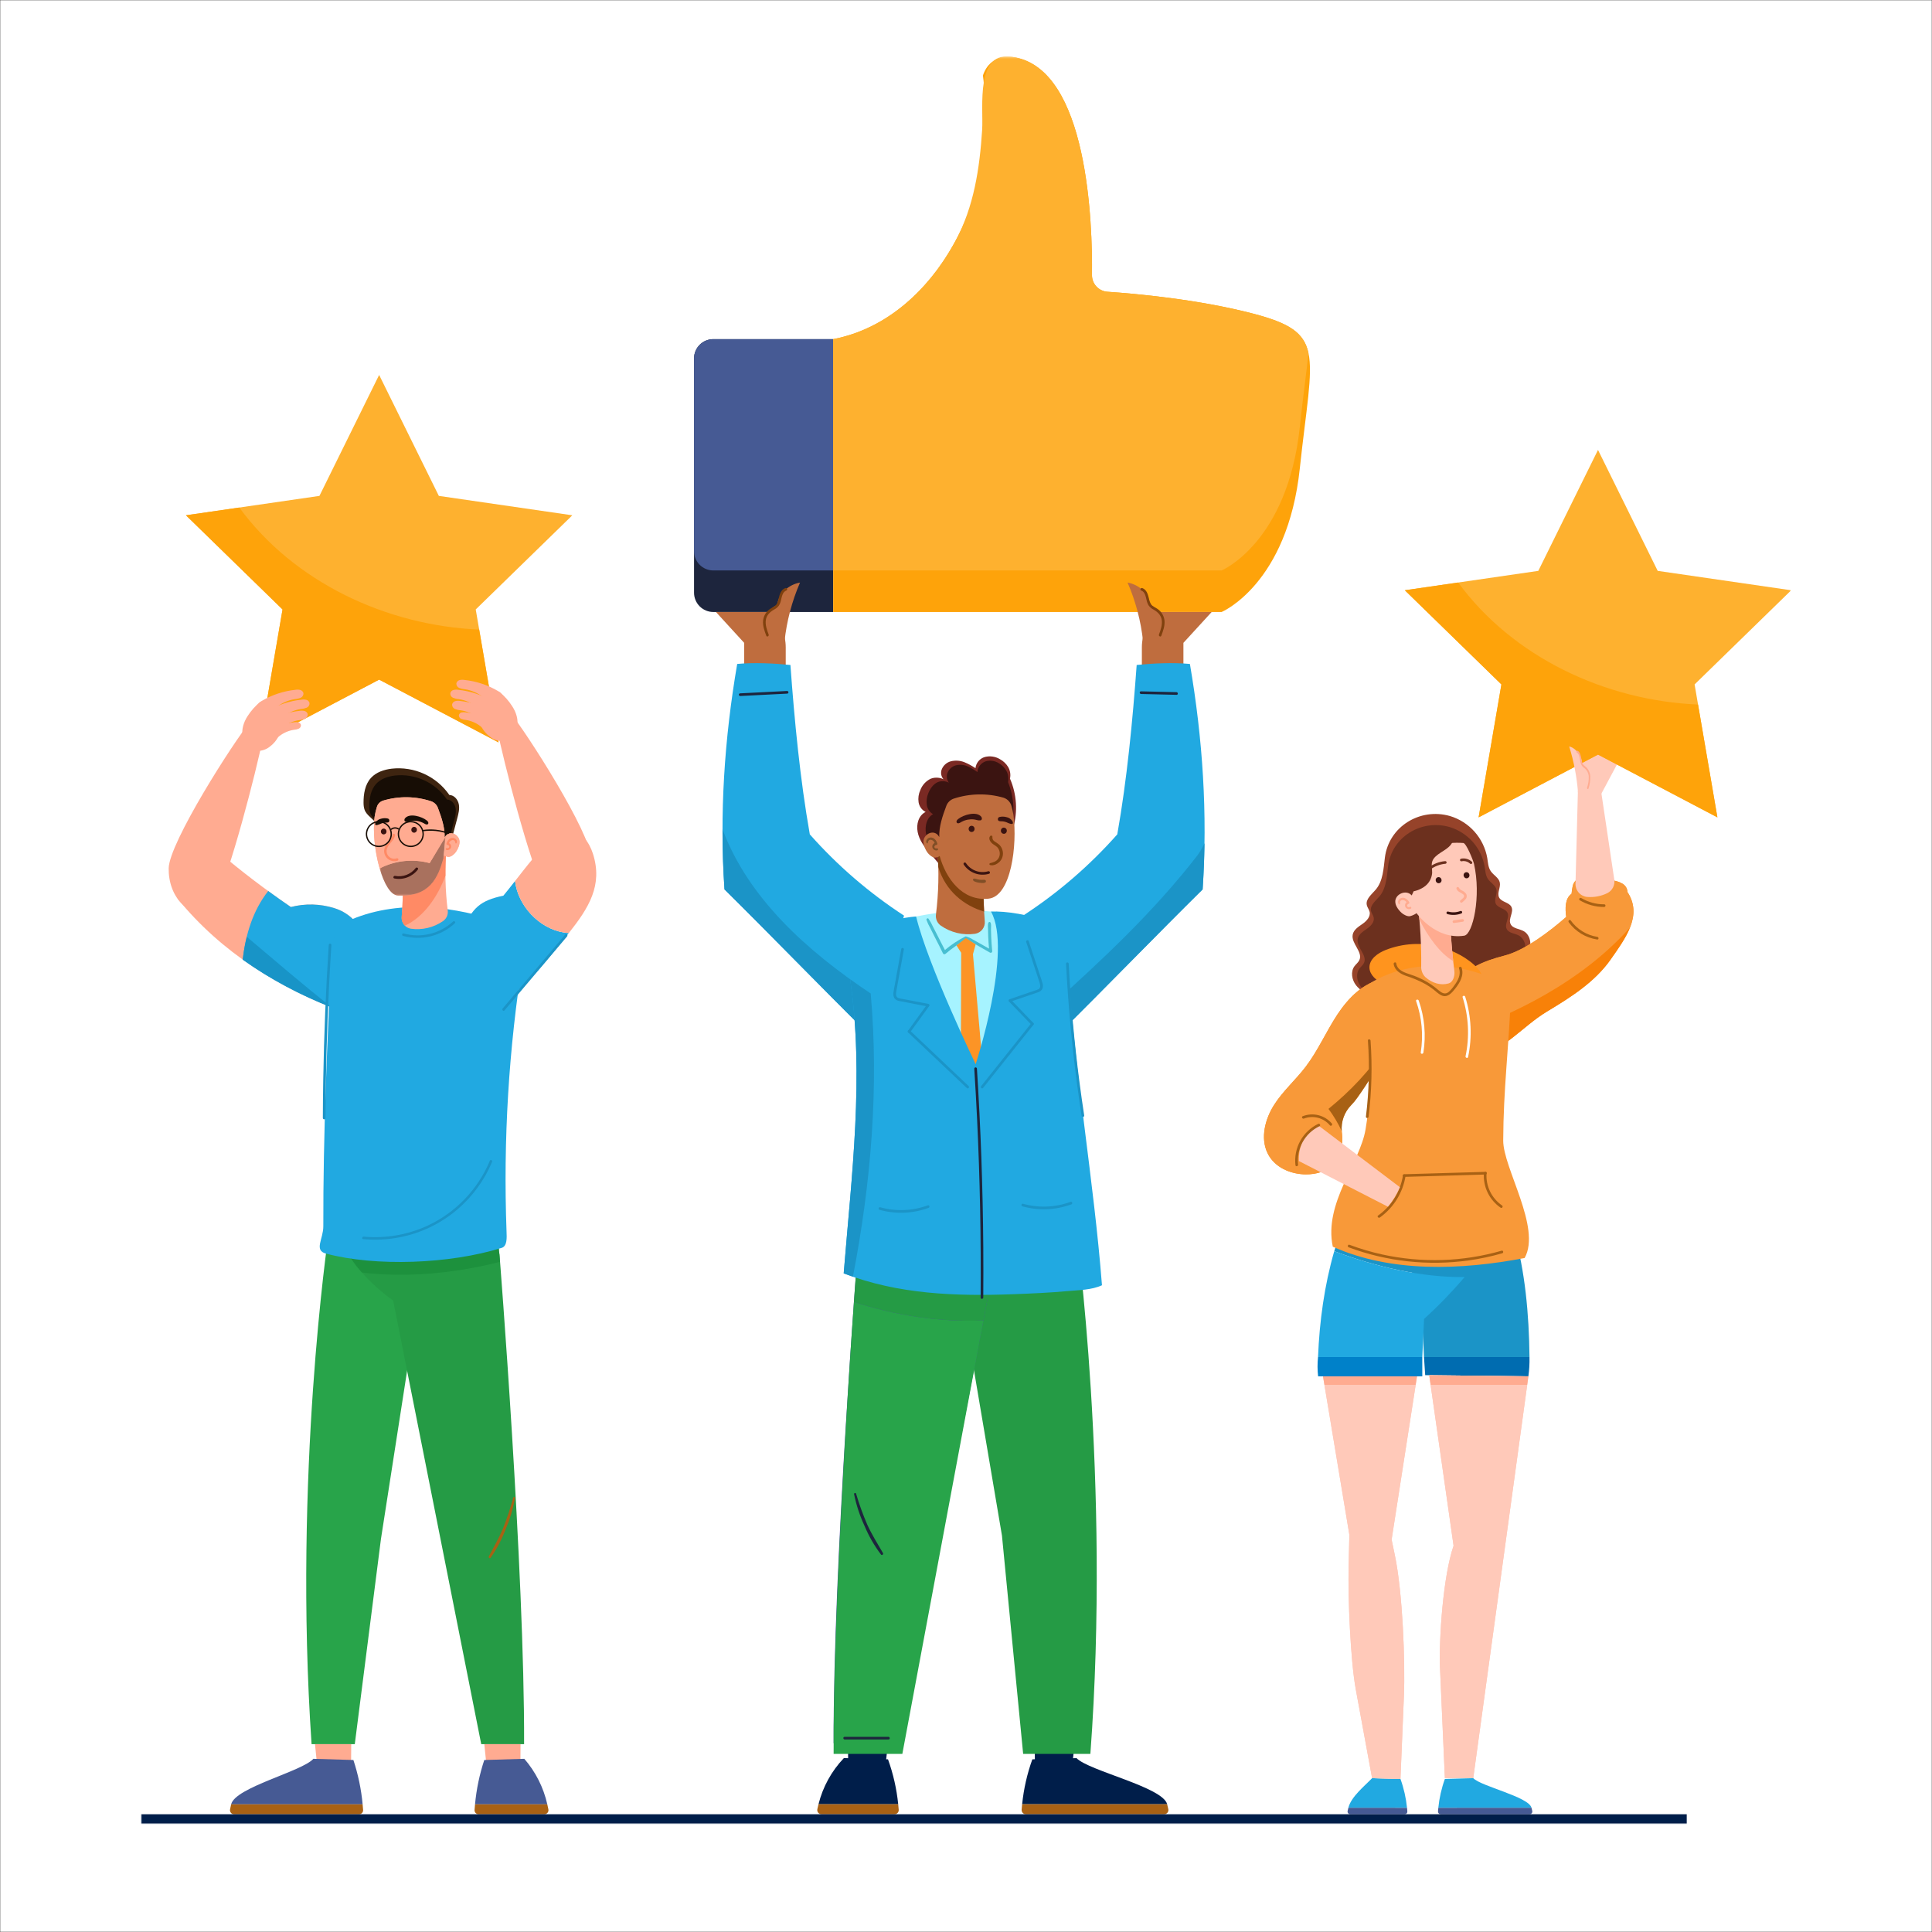 <svg width="1000" height="1000" viewBox="0 0 1000 1000" fill="none" xmlns="http://www.w3.org/2000/svg">
<rect x="0" y="0" width="1000" height="1000" fill="#333333" stroke="none"/>
<mask id="mask0_536_709" style="mask-type:luminance" maskUnits="userSpaceOnUse" x="0" y="0" width="1000" height="1000">
<path d="M1000 0H0V1000H1000V0Z" fill="white"/>
</mask>
<g mask="url(#mask0_536_709)">
<path d="M1000 0H0V1000H1000V0Z" fill="white"/>
<mask id="mask1_536_709" style="mask-type:luminance" maskUnits="userSpaceOnUse" x="72" y="29" width="856" height="916">
<path d="M927.118 29.162H72.883V944.203H927.118V29.162Z" fill="white"/>
</mask>
<g mask="url(#mask1_536_709)">
<mask id="mask2_536_709" style="mask-type:luminance" maskUnits="userSpaceOnUse" x="72" y="29" width="856" height="916">
<path d="M927.118 29.164H72.883V944.205H927.118V29.164Z" fill="white"/>
</mask>
<g mask="url(#mask2_536_709)">
<path d="M431.247 175.538V316.769H369.204C366.559 316.767 364.022 315.714 362.153 313.842C360.284 311.97 359.234 309.432 359.236 306.786V185.503C359.236 184.194 359.493 182.898 359.994 181.689C360.495 180.479 361.229 179.38 362.155 178.454C363.081 177.529 364.18 176.794 365.389 176.294C366.599 175.793 367.895 175.535 369.204 175.535L431.247 175.538Z" fill="#1D253D"/>
<path d="M672.788 242.408C666.407 302.457 632.307 316.771 632.307 316.771H431.247V175.539C487.663 164.691 514.533 95.206 508.718 60.366C509.749 53.304 509.763 46.131 508.758 39.065C512.746 27.144 524.503 29.536 524.503 29.536C563.292 35.614 565.503 116.097 565.204 142.332C565.175 144.525 565.987 146.646 567.472 148.26C568.958 149.873 571.005 150.857 573.193 151.009C588.015 152.009 620.342 154.941 648.67 162.352C667.259 167.22 674.974 172.087 677.253 182.732C679.67 193.951 676.058 211.594 672.786 242.408" fill="#FEA30A"/>
<path d="M431.247 175.538V295.263H369.204C366.561 295.261 364.027 294.21 362.157 292.341C360.288 290.472 359.238 287.938 359.236 285.294V185.503C359.236 184.194 359.493 182.898 359.994 181.689C360.495 180.479 361.229 179.38 362.155 178.454C363.081 177.529 364.18 176.794 365.389 176.294C366.599 175.793 367.895 175.535 369.204 175.535L431.247 175.538Z" fill="#465A94"/>
<path d="M677.256 182.731C676.267 192.549 674.478 204.965 672.788 220.903C666.408 280.949 632.305 295.265 632.305 295.265H431.245V175.538C459.368 170.133 481.259 149.335 494.526 124.766C504.096 107.04 507.088 87.046 508.359 67.193C509.103 55.59 504.583 25.483 524.504 29.537C563.295 35.613 565.504 116.095 565.206 142.331C565.177 144.524 565.988 146.645 567.474 148.259C568.96 149.872 571.007 150.856 573.195 151.008C588.018 152.012 620.346 154.94 648.672 162.353C667.263 167.219 674.976 172.088 677.255 182.73" fill="#FEB12F"/>
<path d="M596.896 316.768H627.158L612.536 332.738V350.042H591.029V335.092C591.029 331.666 591.752 328.279 593.15 325.152L596.896 316.768Z" fill="#BF6D3E"/>
<path d="M596.035 330.59C597.698 329.78 599.091 328.504 600.044 326.919C600.998 325.333 601.471 323.505 601.407 321.656C601.343 319.807 600.744 318.017 599.683 316.501C598.622 314.985 597.145 313.81 595.429 313.117C594.84 307.2 589.483 302.568 583.63 301.533C587.829 311.228 590.535 321.502 591.656 332.007L596.035 330.59Z" fill="#BF6D3E"/>
<path d="M591.295 304.401C593.433 305.204 594.158 307.541 594.628 309.563C594.799 310.776 595.236 311.936 595.909 312.959C596.699 313.947 597.987 314.39 599.002 315.093C600.024 315.762 600.888 316.646 601.532 317.685C602.176 318.723 602.585 319.889 602.731 321.103C603.024 323.842 602.031 326.549 601.088 329.07C600.778 329.897 599.563 329.248 599.872 328.429C600.758 326.058 601.712 323.445 601.322 320.871C600.938 318.339 599.124 316.69 597.003 315.486C596.062 315.019 595.242 314.34 594.607 313.503C594.075 312.657 593.7 311.723 593.498 310.744C593.031 308.87 592.731 306.396 590.658 305.618C589.831 305.308 590.478 304.096 591.298 304.4" fill="#80410E"/>
<path d="M400.827 316.768H370.562L385.184 332.738V350.042H406.691V335.092C406.691 331.666 405.969 328.279 404.57 325.152L400.827 316.768Z" fill="#BF6D3E"/>
<path d="M529.538 473.925C547.61 462.161 564.013 448.015 578.304 431.869C583.335 403.446 586.253 372.98 588.341 344.192C597.159 343.303 607.065 342.84 615.892 343.656C622.525 382.36 625.121 421.18 622.475 460.36C598.178 484.378 572.247 511.193 547.949 535.209L529.538 473.925Z" fill="#21A9E1"/>
<path d="M619.807 442.725C621.213 440.753 622.429 438.654 623.439 436.453C623.328 444.408 623.008 452.376 622.478 460.356C598.18 484.375 572.249 511.19 547.952 535.206L543.668 520.964C570.563 496.752 597.131 472.01 619.803 442.724" fill="#1B94C7"/>
<path d="M590.559 357.833L608.941 358.27C609.821 358.291 609.888 359.666 609.001 359.645C602.873 359.499 596.746 359.353 590.619 359.206C589.739 359.186 589.673 357.812 590.559 357.833Z" fill="#1D253D"/>
<path d="M467.928 473.925C449.856 462.161 433.452 448.015 419.158 431.869C414.129 403.446 411.212 372.98 409.124 344.192C400.306 343.303 390.4 342.84 381.573 343.656C374.94 382.36 372.344 421.18 374.99 460.36C399.288 484.378 425.218 511.193 449.516 535.209L467.928 473.925Z" fill="#21A9E1"/>
<path d="M450.676 514.228C451.085 518.827 451.415 523.432 451.668 528.045L449.515 535.205C425.22 511.187 399.288 484.372 374.992 460.356C374.291 449.967 373.955 439.6 373.983 429.256C387.316 464.864 417.516 492.122 450.676 514.228" fill="#1B94C7"/>
<path d="M383.066 358.88C391.177 358.469 399.29 358.058 407.406 357.648C407.583 357.648 407.754 357.716 407.882 357.839C408.01 357.961 408.086 358.129 408.094 358.306C408.102 358.483 408.041 358.656 407.924 358.79C407.807 358.923 407.643 359.006 407.466 359.021C399.35 359.432 391.237 359.843 383.126 360.253C382.949 360.253 382.778 360.185 382.65 360.062C382.521 359.94 382.445 359.772 382.438 359.595C382.43 359.418 382.491 359.245 382.608 359.111C382.725 358.978 382.889 358.895 383.066 358.88Z" fill="#1D253D"/>
<path d="M438.927 902.303C438.935 905.668 438.957 908.94 438.999 912.083H458.518L459.608 902.303H438.927Z" fill="#001E4A"/>
<path d="M535.577 902.303C535.585 905.668 535.607 908.94 535.649 912.083H555.168L556.258 902.303H535.577Z" fill="#001E4A"/>
<path d="M556.936 636.223C505.221 641.912 497.731 671.501 497.731 671.501L518.616 794.834L529.58 907.8H564.377C574.885 766.55 556.936 636.217 556.936 636.217" fill="#259B45"/>
<path d="M511.628 669.808C511.628 669.808 534.634 655.069 537.328 642.172L444.096 645.243C444.096 645.243 431.114 811.801 431.483 902.305H467.054L511.628 669.808Z" fill="#465A94"/>
<path d="M509.011 683.46L467.054 907.802H431.483C431.208 840.458 438.326 725.52 441.988 673.912C463.666 680.892 486.314 684.412 509.011 683.46Z" fill="#28A44A"/>
<path d="M441.988 673.914C443.248 656.164 444.098 645.24 444.098 645.24L537.328 642.168C534.63 655.067 511.63 669.808 511.63 669.808L509.011 683.462C486.316 684.417 463.668 680.894 441.988 673.914Z" fill="#259B45"/>
<path d="M529.419 655.128C533.986 650.545 537.983 645.313 539.019 640.348L451.749 636.223C451.749 636.223 451.04 645.602 450.706 649.502C476.725 655.555 503.34 657.818 529.419 655.128Z" fill="#1D253D"/>
<path d="M459.627 910.62L436.779 909.992C430.404 916.674 425.881 924.903 423.654 933.866H464.904C464.106 925.93 462.333 918.122 459.627 910.62Z" fill="#001E4A"/>
<path d="M423.654 933.863C423.443 934.718 423.223 935.568 423.054 936.433C422.989 936.75 422.995 937.076 423.072 937.39C423.148 937.704 423.294 937.997 423.497 938.247C423.701 938.498 423.957 938.701 424.248 938.84C424.539 938.98 424.858 939.053 425.181 939.055H462.999C463.298 939.056 463.594 938.995 463.868 938.876C464.142 938.758 464.389 938.584 464.593 938.365C464.797 938.147 464.954 937.889 465.054 937.608C465.153 937.326 465.194 937.027 465.173 936.729C465.098 935.772 465.007 934.812 464.903 933.863H423.654Z" fill="#A86114"/>
<path d="M534.343 910.62L557.19 909.992C563.556 916.617 601.895 924.953 604.116 933.866H529.066C529.864 925.93 531.636 918.122 534.343 910.62Z" fill="#001E4A"/>
<path d="M604.115 933.863C604.327 934.718 604.543 935.568 604.715 936.433C604.78 936.75 604.773 937.077 604.697 937.39C604.62 937.704 604.474 937.997 604.271 938.248C604.067 938.499 603.81 938.701 603.519 938.841C603.228 938.98 602.909 939.053 602.586 939.055H530.969C530.67 939.056 530.375 938.995 530.101 938.876C529.826 938.758 529.58 938.584 529.376 938.365C529.172 938.147 529.015 937.889 528.915 937.608C528.815 937.326 528.774 937.027 528.795 936.729C528.873 935.772 528.962 934.812 529.063 933.863H604.115Z" fill="#A86114"/>
<path d="M457.033 803.88C454.199 799.012 451.237 794.269 448.889 789.136C446.635 783.92 444.704 778.571 443.106 773.119C443.063 772.989 442.971 772.88 442.85 772.815C442.729 772.75 442.588 772.735 442.455 772.771C442.323 772.808 442.21 772.894 442.139 773.012C442.068 773.13 442.046 773.27 442.076 773.404C443.222 779.047 445.031 784.535 447.463 789.755C449.672 795.066 452.55 800.073 456.026 804.656C456.488 805.234 457.39 804.489 457.033 803.881" fill="#1D253D"/>
<path d="M437.158 898.975H459.832C460.714 898.975 460.778 900.347 459.892 900.347H437.218C436.336 900.347 436.272 898.975 437.158 898.975Z" fill="#1D253D"/>
<path d="M547.701 490.582C547.418 484.519 543.197 479.277 536.936 476.999C523.654 472.165 508.758 470.68 494.244 471.646C480.926 472.533 467.85 475.371 455.078 479.129C446.753 481.579 441.548 489.019 442.828 496.671C450.52 542.473 452.957 589.003 450.091 635.358C484.264 645.274 518.358 648.162 550.668 636.874C551.768 589.673 549.918 537.861 547.701 490.582Z" fill="#A6F3FF"/>
<path d="M499.548 484.782C495.805 486.68 492.298 489.012 489.1 491.731C487.717 489.162 486.433 486.532 485.106 483.939C484.375 482.514 483.642 481.092 482.906 479.672C482.264 478.211 481.483 476.816 480.573 475.506C480.17 475.006 479.39 475.551 479.54 476.106C480.049 477.565 480.697 478.971 481.476 480.306C482.215 481.793 482.957 483.276 483.703 484.755C485.166 487.663 486.719 490.542 488.09 493.493C488.158 493.604 488.249 493.699 488.358 493.77C488.467 493.841 488.591 493.886 488.72 493.903C488.849 493.92 488.98 493.907 489.104 493.866C489.227 493.825 489.34 493.757 489.433 493.666C492.804 490.796 496.462 488.283 500.35 486.166C501.26 485.676 500.457 484.32 499.543 484.785" fill="#47BED1"/>
<path d="M513.04 484.801C512.984 483.559 512.95 482.314 512.935 481.068C512.918 479.96 513.185 478.476 512.654 477.476C512.604 477.392 512.532 477.323 512.447 477.275C512.361 477.226 512.265 477.201 512.167 477.201C512.069 477.201 511.973 477.226 511.888 477.275C511.802 477.323 511.731 477.392 511.68 477.476C511.144 478.431 511.391 479.862 511.403 480.922C511.418 482.216 511.452 483.509 511.504 484.801C511.588 486.874 511.736 488.939 511.915 491.003C510.208 490.029 508.499 489.057 506.788 488.087C505.738 487.491 504.682 486.908 503.621 486.33C502.618 485.657 501.514 485.151 500.35 484.83C500.262 484.809 500.169 484.817 500.085 484.852C500.002 484.888 499.932 484.95 499.886 485.029C499.84 485.107 499.821 485.199 499.832 485.289C499.842 485.379 499.881 485.464 499.943 485.53C500.808 486.368 501.802 487.06 502.888 487.58C503.928 488.195 504.964 488.809 506.009 489.409C508.143 490.631 510.277 491.854 512.413 493.076C512.531 493.142 512.665 493.176 512.8 493.176C512.935 493.175 513.068 493.139 513.185 493.072C513.303 493.005 513.401 492.909 513.47 492.793C513.539 492.677 513.577 492.544 513.58 492.409C513.327 489.882 513.146 487.348 513.036 484.808" fill="#47BED1"/>
<path d="M499.947 485.531L495.093 489.37L497.52 493.167L497.07 622.398L506.708 627.419L514.897 622.398L503.601 493.904L504.995 488.82L499.947 485.531Z" fill="#FC9426"/>
<path d="M439.888 505.837C438.249 494.802 442.766 482.847 451.67 479.611C458.337 477.188 466.744 474.905 474.17 474.37C480.198 499.485 504.998 550.819 504.998 550.819C504.998 550.819 524.287 492.075 512.942 471.827C520.192 471.451 534 473.5 541.266 477.203C548.099 480.686 552.391 491.932 552.903 500.65C556.069 554.55 566.139 610.574 570.38 665.245C565.122 667.706 558.233 667.764 552.568 668.273C543.337 669.107 534.068 669.523 524.808 669.869C494.777 670.982 465.088 670.019 436.7 659.102C440.819 607.898 447.465 556.841 439.889 505.837" fill="#21A9E1"/>
<path d="M450.676 514.227C455.003 562.914 450.815 612.448 441.466 660.826C439.873 660.278 438.283 659.71 436.698 659.1C440.789 608.24 447.365 557.516 440.032 506.85C443.536 509.368 447.085 511.827 450.679 514.224" fill="#1B94C7"/>
<path d="M522.497 517.209L532.679 513.722C533.528 513.431 534.376 513.141 535.226 512.851C535.998 512.641 536.751 512.364 537.476 512.024C538.941 511.214 538.369 509.48 537.952 508.201C535.702 501.306 533.418 494.422 531.152 487.534C531.104 487.363 531.125 487.181 531.209 487.024C531.293 486.868 531.434 486.75 531.603 486.696C531.772 486.641 531.955 486.654 532.115 486.731C532.274 486.808 532.398 486.944 532.46 487.11L538.243 504.684C538.693 506.051 539.22 507.412 539.571 508.807C539.91 509.822 539.876 510.924 539.474 511.915C538.925 512.801 538.049 513.436 537.037 513.684C535.62 514.184 534.203 514.654 532.787 515.141L522.923 518.518C522.752 518.566 522.57 518.545 522.414 518.461C522.257 518.377 522.14 518.236 522.085 518.067C522.03 517.898 522.043 517.715 522.12 517.555C522.197 517.396 522.333 517.272 522.499 517.21" fill="#1B94C7"/>
<path d="M523.37 517.564L534.861 529.48C535.473 530.114 534.548 531.132 533.933 530.494C530.1 526.52 526.269 522.548 522.44 518.577C521.829 517.941 522.755 516.924 523.369 517.562" fill="#1B94C7"/>
<path d="M507.823 562.193L533.891 529.489C534.443 528.795 535.454 529.727 534.906 530.417C526.216 541.319 517.526 552.221 508.835 563.122C508.283 563.814 507.272 562.882 507.822 562.193" fill="#1B94C7"/>
<path d="M480.539 519.62L469.972 517.585C469.089 517.414 468.208 517.244 467.328 517.075C466.534 516.975 465.75 516.806 464.985 516.569C463.419 515.969 463.745 514.173 463.981 512.849C465.251 505.709 466.553 498.574 467.838 491.437C467.862 491.261 467.817 491.082 467.712 490.938C467.608 490.795 467.451 490.697 467.276 490.667C467.101 490.636 466.921 490.674 466.773 490.774C466.626 490.873 466.522 491.026 466.485 491.199C465.391 497.269 464.297 503.339 463.203 509.407C462.948 510.824 462.62 512.245 462.463 513.675C462.267 514.726 462.454 515.813 462.989 516.738C463.656 517.541 464.611 518.05 465.649 518.154C467.118 518.45 468.592 518.72 470.066 519.004C473.478 519.662 476.891 520.319 480.304 520.975C480.48 520.999 480.659 520.954 480.803 520.849C480.946 520.744 481.044 520.588 481.074 520.413C481.105 520.238 481.067 520.057 480.968 519.91C480.868 519.762 480.716 519.659 480.542 519.622" fill="#1B94C7"/>
<path d="M479.725 520.089C476.484 524.557 473.244 529.024 470.003 533.491C469.485 534.206 470.543 535.084 471.063 534.367L480.785 520.963C481.303 520.25 480.245 519.372 479.725 520.089Z" fill="#1B94C7"/>
<path d="M501.329 562.124C491.207 552.539 481.085 542.953 470.962 533.365C470.319 532.757 469.448 533.821 470.088 534.428L500.455 563.184C501.098 563.794 501.969 562.73 501.329 562.124" fill="#1B94C7"/>
<path d="M505.655 553.104C506.636 568.493 507.401 583.891 507.951 599.3C508.5 614.708 508.834 630.123 508.951 645.545C509.015 654.224 509.012 662.903 508.94 671.583C508.932 672.466 507.558 672.532 507.565 671.643C507.693 656.226 507.606 640.809 507.302 625.393C506.998 609.977 506.477 594.568 505.738 579.166C505.323 570.496 504.839 561.829 504.286 553.166C504.285 552.988 504.354 552.817 504.476 552.689C504.599 552.561 504.766 552.485 504.943 552.477C505.121 552.469 505.294 552.531 505.427 552.648C505.56 552.765 505.643 552.929 505.658 553.105" fill="#1D253D"/>
<path d="M529.504 623.066C537.614 625.332 546.232 624.982 554.131 622.066C554.964 621.759 555.381 623.07 554.555 623.374C546.42 626.368 537.549 626.728 529.198 624.402C528.349 624.165 528.647 622.819 529.504 623.062" fill="#1B94C7"/>
<path d="M455.585 624.873C463.694 627.14 472.312 626.792 480.212 623.879C481.045 623.57 481.462 624.879 480.636 625.187C472.5 628.18 463.629 628.538 455.278 626.213C454.43 625.975 454.73 624.63 455.585 624.873Z" fill="#1B94C7"/>
<path d="M524.433 428.52C526.858 420.081 526.269 411.062 522.766 403.011C523.202 400.983 522.88 398.866 521.86 397.061C520.825 395.331 519.342 393.912 517.568 392.955C516.41 392.258 515.126 391.799 513.789 391.602C512.453 391.406 511.091 391.477 509.782 391.811C508.48 392.176 507.319 392.925 506.45 393.961C505.582 394.997 505.046 396.27 504.913 397.616C503.075 396.36 501.109 395.305 499.047 394.467C496.856 393.629 494.462 393.479 492.184 394.039C491.053 394.332 490.014 394.903 489.16 395.7C488.307 396.498 487.667 397.497 487.298 398.606C486.973 399.728 487.046 400.928 487.504 402.003C487.963 403.078 488.778 403.962 489.813 404.505C488.098 402.416 484.147 402.018 481.67 403.093C479.219 404.301 477.319 406.395 476.354 408.951C475.451 410.917 475.138 413.102 475.455 415.242C475.624 416.306 476.042 417.315 476.675 418.187C477.308 419.059 478.139 419.768 479.098 420.258C475.408 422.098 474.213 426.585 474.978 430.636C475.743 434.686 478.291 438.158 480.978 441.283C483.664 444.408 486.615 447.398 488.463 451.084L524.433 428.52Z" fill="#7A2923"/>
<path d="M523.25 429.371C525.406 421.24 524.887 412.632 521.77 404.819C522.158 402.874 521.873 400.854 520.963 399.092C520.071 397.453 518.753 396.087 517.148 395.137C516.139 394.472 515.001 394.03 513.808 393.84C512.615 393.65 511.396 393.717 510.231 394.037C509.037 394.435 507.989 395.18 507.218 396.175C506.448 397.17 505.99 398.371 505.903 399.627C504.282 398.426 502.534 397.409 500.689 396.594C498.757 395.788 496.612 395.644 494.589 396.183C493.555 396.493 492.616 397.058 491.857 397.826C491.099 398.594 490.545 399.541 490.248 400.578C489.684 402.735 490.588 405.337 492.478 406.254C490.953 404.245 487.442 403.859 485.24 404.894C483.038 405.929 481.453 408.139 480.513 410.532C479.709 412.442 479.433 414.533 479.714 416.587C479.847 417.587 480.208 418.543 480.769 419.381C481.331 420.219 482.078 420.917 482.953 421.42C479.673 423.192 478.611 427.509 479.286 431.407C479.961 435.306 482.231 438.647 484.619 441.657C487.008 444.668 489.629 447.543 491.27 451.092L523.25 429.371Z" fill="#3B1411"/>
<path d="M485.213 439.963C486.082 451.089 485.826 462.275 484.448 473.35C484.305 474.447 484.464 475.562 484.907 476.575C485.351 477.589 486.062 478.462 486.965 479.1C492.125 482.698 498.456 484.209 504.684 483.329C506.185 483.088 507.538 482.288 508.472 481.089C509.406 479.89 509.851 478.382 509.718 476.869C509.13 469.732 508.928 462.568 509.112 455.41C503.028 447.69 494.571 442.976 485.213 439.967" fill="#BF6D3E"/>
<path d="M509.113 455.401C503.029 447.682 494.572 442.97 485.213 439.959C485.441 442.885 485.589 445.815 485.659 448.749C489.339 461.111 498.945 468.796 509.393 471.826C509.085 466.421 508.983 461.086 509.113 455.402" fill="#80410E"/>
<path d="M524.558 421.832C526.629 437.356 523.384 463.947 511.664 465.153C497.886 466.57 489.428 454.309 486.354 443.017C486.408 443.21 485.093 443.942 483.752 443.863C482.426 443.786 480.668 442.222 479.939 441.135C478.536 439.036 477.106 435.763 478.618 433.36C480.432 430.471 484.451 429.879 486.146 433.276C486.019 427.628 487.855 422.398 489.813 417.122C490.123 416.265 490.62 415.487 491.267 414.843C491.914 414.2 492.695 413.708 493.554 413.402C501.917 410.638 510.919 410.455 519.388 412.877C520.377 413.187 521.273 413.739 521.994 414.483C522.715 415.228 523.239 416.141 523.517 417.14C523.972 418.679 524.32 420.248 524.558 421.835" fill="#BF6D3E"/>
<path d="M507.949 422.8C505.449 419.628 498.577 421.817 496.045 423.854C495.584 424.227 495.026 424.703 495.081 425.36C495.086 425.526 495.143 425.686 495.243 425.818C495.344 425.95 495.483 426.047 495.642 426.095C496.417 426.318 497.156 425.674 497.803 425.335C499.725 424.324 501.905 423.906 504.065 424.134C505.211 424.255 506.315 424.791 507.468 424.618C508.373 424.483 508.385 423.359 507.948 422.801" fill="#3B1411"/>
<path d="M504.293 428.363C504.231 428.175 504.123 428.006 503.978 427.872C503.844 427.726 503.674 427.617 503.485 427.557C503.306 427.462 503.104 427.417 502.902 427.425L502.497 427.481C502.241 427.549 502.008 427.684 501.822 427.872L501.584 428.181C501.448 428.414 501.376 428.679 501.377 428.95V429.116C501.368 429.319 501.413 429.52 501.508 429.7C501.576 429.884 501.684 430.052 501.823 430.191C501.963 430.331 502.13 430.438 502.315 430.507C502.495 430.601 502.696 430.647 502.898 430.638L503.303 430.585C503.559 430.514 503.792 430.379 503.978 430.191C504.062 430.09 504.137 429.985 504.216 429.882C504.353 429.649 504.425 429.383 504.423 429.113V428.946C504.433 428.744 504.388 428.542 504.293 428.363Z" fill="#3B1411"/>
<path d="M520.988 429.309C520.927 429.122 520.819 428.952 520.673 428.819C520.376 428.547 519.992 428.389 519.59 428.371L519.185 428.427C518.93 428.496 518.697 428.631 518.51 428.819L518.273 429.127C518.136 429.36 518.064 429.626 518.065 429.896V430.063C518.057 430.265 518.102 430.467 518.196 430.646C518.315 430.919 518.51 431.152 518.756 431.318C519.003 431.484 519.293 431.577 519.59 431.584L519.995 431.531C520.251 431.461 520.483 431.325 520.67 431.137L520.908 430.829C521.044 430.595 521.116 430.33 521.115 430.059V429.893C521.125 429.69 521.079 429.489 520.984 429.309" fill="#3B1411"/>
<path d="M524.01 425.004C523.666 424.466 523.215 424.005 522.684 423.65C522.154 423.295 521.555 423.054 520.927 422.942C519.749 422.612 518.506 422.589 517.316 422.873C517.052 422.948 516.823 423.116 516.673 423.345C516.523 423.575 516.46 423.851 516.498 424.123C516.622 425.051 517.408 425.082 518.143 425.092C519.12 425.078 520.09 425.259 520.998 425.622C521.614 425.884 524.851 427.503 524.202 425.456C524.151 425.299 524.088 425.147 524.013 425" fill="#3B1411"/>
<path d="M509.768 455.401C509.276 455.331 508.777 455.331 508.285 455.401C507.848 455.401 507.411 455.373 506.977 455.318C506.521 455.252 506.07 455.161 505.625 455.044C505.161 454.862 504.669 454.762 504.171 454.748C504.056 454.752 503.945 454.789 503.851 454.854C503.757 454.919 503.684 455.01 503.64 455.116C503.596 455.222 503.583 455.338 503.604 455.451C503.624 455.564 503.676 455.668 503.754 455.752C504.137 456.144 504.628 456.413 505.163 456.527C505.646 456.691 506.142 456.811 506.646 456.887C507.172 456.972 507.703 457.021 508.235 457.033C508.817 457.109 509.408 457.032 509.951 456.811C510.078 456.732 510.18 456.617 510.245 456.482C510.309 456.346 510.333 456.195 510.313 456.047C510.294 455.898 510.232 455.758 510.135 455.643C510.038 455.529 509.911 455.445 509.768 455.401Z" fill="#804E26"/>
<path d="M484.892 439.102C484.767 439.146 484.635 439.165 484.502 439.157C484.37 439.148 484.241 439.113 484.123 439.053C484.005 438.993 483.9 438.909 483.816 438.808C483.731 438.706 483.668 438.588 483.63 438.461C483.616 438.326 483.633 438.189 483.679 438.061C483.725 437.932 483.799 437.816 483.896 437.72C483.976 437.618 484.078 437.534 484.194 437.475C484.311 437.416 484.438 437.383 484.568 437.378C484.662 437.376 484.753 437.354 484.836 437.311C484.919 437.269 484.991 437.209 485.048 437.134C485.104 437.06 485.142 436.974 485.16 436.883C485.178 436.791 485.175 436.697 485.152 436.607C484.696 434.975 483.391 433.309 481.511 433.497C481.098 433.528 480.7 433.668 480.359 433.902C480.017 434.136 479.743 434.457 479.564 434.83C479.4 435.189 479.364 435.592 479.463 435.974C479.519 436.196 479.797 436.769 480.114 436.484C480.301 436.317 480.243 436.062 480.303 435.841C480.367 435.608 480.468 435.387 480.603 435.186C480.741 434.995 480.929 434.846 481.146 434.755C481.363 434.663 481.601 434.633 481.834 434.668C482.279 434.745 482.695 434.942 483.035 435.239C483.376 435.536 483.628 435.921 483.764 436.351C483.328 436.539 482.972 436.876 482.762 437.302C482.551 437.728 482.499 438.214 482.614 438.675C482.768 439.201 483.121 439.646 483.598 439.915C484.075 440.185 484.638 440.258 485.168 440.119C485.817 439.922 485.529 438.89 484.889 439.105" fill="#804E26"/>
<path d="M517.15 437.16C516.396 436.559 515.604 436.007 514.779 435.508C514.379 435.269 514.06 434.916 513.862 434.494C513.665 434.071 513.599 433.6 513.672 433.139C513.744 432.415 512.77 432.328 512.429 432.806C511.393 434.258 512.806 436.063 513.965 436.905C514.705 437.342 515.409 437.837 516.071 438.385C516.613 438.935 517.016 439.606 517.247 440.343C517.491 441.074 517.551 441.854 517.42 442.614C517.289 443.374 516.972 444.089 516.497 444.697C515.437 446.023 514.017 446.372 512.458 446.77C512.354 446.802 512.263 446.867 512.198 446.955C512.134 447.042 512.099 447.148 512.099 447.257C512.099 447.366 512.134 447.472 512.198 447.56C512.263 447.647 512.354 447.712 512.458 447.744C514.077 448.235 515.908 447.357 517.103 446.305C517.75 445.73 518.265 445.023 518.614 444.231C518.962 443.438 519.135 442.58 519.121 441.715C519.111 440.863 518.932 440.022 518.594 439.241C518.257 438.459 517.766 437.752 517.153 437.162" fill="#80410E"/>
<path d="M511.933 452.262C509.524 452.973 506.951 452.893 504.591 452.035C502.231 451.176 500.208 449.583 498.82 447.49C498.721 447.337 498.686 447.151 498.724 446.973C498.761 446.795 498.868 446.638 499.021 446.539C499.174 446.44 499.36 446.405 499.539 446.443C499.717 446.48 499.873 446.587 499.973 446.74C501.192 448.584 502.97 449.988 505.046 450.747C507.122 451.506 509.386 451.579 511.507 450.955C512.355 450.705 512.783 452.011 511.933 452.262Z" fill="#3B1411"/>
<path d="M553.158 498.787C554.218 519.342 556.083 539.832 558.751 560.256C559.499 565.975 560.31 571.684 561.184 577.384C561.317 578.258 559.944 578.312 559.811 577.444C556.694 557.101 554.378 536.656 552.863 516.111C552.441 510.358 552.082 504.602 551.785 498.843C551.785 498.666 551.853 498.495 551.975 498.367C552.098 498.239 552.265 498.163 552.443 498.155C552.62 498.147 552.793 498.208 552.926 498.325C553.06 498.442 553.142 498.606 553.158 498.783" fill="#1B94C7"/>
<path d="M401.688 330.59C400.024 329.78 398.632 328.504 397.678 326.919C396.725 325.333 396.251 323.505 396.316 321.656C396.38 319.807 396.978 318.017 398.039 316.501C399.1 314.985 400.578 313.81 402.293 313.117C402.883 307.2 408.239 302.568 414.093 301.533C409.894 311.228 407.188 321.502 406.067 332.007L401.688 330.59Z" fill="#BF6D3E"/>
<path d="M406.427 304.401C404.289 305.204 403.563 307.541 403.093 309.563C402.923 310.776 402.486 311.936 401.813 312.959C401.023 313.947 399.735 314.39 398.72 315.093C397.698 315.762 396.834 316.646 396.19 317.685C395.546 318.723 395.136 319.889 394.991 321.103C394.698 323.842 395.691 326.549 396.633 329.07C396.944 329.897 398.158 329.248 397.85 328.429C396.963 326.058 396.01 323.445 396.4 320.871C396.783 318.339 398.598 316.69 400.718 315.486C401.66 315.019 402.48 314.34 403.115 313.503C403.647 312.657 404.022 311.723 404.224 310.744C404.691 308.87 404.991 306.396 407.064 305.618C407.891 305.308 407.244 304.096 406.424 304.4" fill="#80410E"/>
<path d="M750.493 422.37C755.417 423.848 759.832 426.668 763.244 430.513C766.656 434.359 768.93 439.079 769.811 444.144C770.183 446.477 770.291 448.977 771.623 450.927C773.039 452.996 775.722 454.266 776.277 456.71C776.868 459.313 774.722 462.2 775.958 464.562C777.217 466.972 781.104 466.979 782.313 469.411C783.651 472.108 780.614 475.462 781.842 478.212C782.958 480.712 786.503 480.66 788.852 482.07C791.023 483.372 792.116 486.028 792.102 488.56C791.966 491.098 791.245 493.571 789.994 495.784C783.226 509.175 769.458 518.292 754.757 521.295C740.055 524.299 724.59 521.655 710.75 515.853C707.458 514.471 704.121 512.825 701.911 510.02C699.701 507.215 698.951 502.965 701.078 500.095C701.877 499.017 703.023 498.186 703.592 496.972C705.597 492.691 699.22 488.345 700.167 483.712C700.678 481.206 703.127 479.677 705.222 478.212C707.317 476.747 709.461 474.507 708.918 472.007C708.653 470.775 707.76 469.757 707.468 468.531C706.718 465.353 710.038 462.905 712.135 460.401C715.873 455.941 716.095 449.633 716.819 443.859C718.819 427.928 734.879 417.931 750.491 422.372" fill="#96432A"/>
<path d="M750.235 428.047C754.88 429.442 759.045 432.102 762.264 435.73C765.483 439.357 767.628 443.809 768.46 448.587C768.812 450.789 768.912 453.145 770.169 454.985C771.503 456.938 774.038 458.136 774.56 460.442C775.117 462.895 773.093 465.619 774.258 467.849C775.447 470.122 779.114 470.126 780.253 472.422C781.515 474.966 778.651 478.132 779.808 480.726C780.862 483.086 784.205 483.035 786.422 484.365C787.41 485.041 788.21 485.958 788.747 487.029C789.284 488.1 789.539 489.29 789.489 490.487C789.362 492.881 788.681 495.213 787.502 497.3C781.117 509.932 768.128 518.534 754.263 521.368C740.397 524.202 725.802 521.702 712.749 516.232C709.643 514.93 706.499 513.375 704.411 510.732C702.323 508.09 701.618 504.076 703.621 501.368C704.371 500.353 705.454 499.569 705.992 498.423C707.883 494.384 701.868 490.284 702.762 485.915C703.243 483.55 705.553 482.109 707.529 480.723C709.506 479.337 711.529 477.23 711.018 474.872C710.768 473.711 709.922 472.747 709.65 471.592C708.941 468.592 712.074 466.282 714.053 463.926C717.581 459.717 717.788 453.769 718.47 448.322C720.359 433.293 735.507 423.865 750.233 428.052" fill="#6C301E"/>
<path d="M842.373 461.716C842.342 460.836 842.089 459.977 841.638 459.22C841.186 458.464 840.55 457.834 839.789 457.39C838.257 456.519 836.573 455.95 834.827 455.715C829.77 454.757 824.639 454.247 819.493 454.19C818.202 454.182 816.949 454.626 815.95 455.444C814.952 456.262 814.27 457.403 814.023 458.67C813.737 459.968 813.542 461.284 813.44 462.61C809.951 465.002 810.083 470.415 810.673 474.604C802.547 481.783 789.256 491.961 778.744 494.62C768.233 497.278 756.994 501.673 751.941 511.266C748.433 517.919 748.6 525.831 748.918 533.345C749.15 538.815 749.711 545.005 756.905 546.798C759.179 547.313 761.538 547.326 763.817 546.835C778.537 543.988 787.938 531.251 800.742 523.559C812.97 516.212 825.425 508.358 833.624 496.685C841.823 485.011 850.163 473.666 842.374 461.717" fill="#FF941E"/>
<path d="M843.658 480.173C846.106 474.096 846.465 467.99 842.374 461.716C842.344 460.835 842.092 459.977 841.64 459.22C841.188 458.463 840.552 457.834 839.791 457.39C838.259 456.519 836.575 455.95 834.828 455.715C829.772 454.756 824.641 454.246 819.495 454.19C818.204 454.182 816.951 454.625 815.952 455.443C814.953 456.262 814.272 457.403 814.025 458.67C813.739 459.968 813.544 461.284 813.442 462.61C809.953 465 810.085 470.415 810.677 474.602C802.548 481.781 789.26 491.96 778.748 494.618C768.237 497.276 756.998 501.671 751.943 511.265C748.438 517.917 748.602 525.829 748.921 533.343C748.974 534.566 749.048 535.825 749.202 537.063C783.778 525.646 819.054 507.685 843.659 480.173" fill="#F89939"/>
<path d="M749.2 537.062C749.738 541.36 751.321 545.404 756.907 546.797C759.181 547.311 761.539 547.324 763.818 546.834C778.539 543.987 787.94 531.25 800.744 523.558C812.972 516.211 825.429 508.357 833.628 496.684C837.523 491.139 841.444 485.668 843.658 480.172C819.051 507.684 783.777 525.649 749.201 537.062" fill="#F88108"/>
<path d="M816.728 409.264L815.478 457.374C815.424 459.087 816.027 460.756 817.166 462.038C818.304 463.319 819.89 464.116 821.598 464.264C825.143 464.535 828.696 463.862 831.898 462.315C833.177 461.686 834.222 460.665 834.88 459.4C835.538 458.135 835.774 456.693 835.553 455.284L828.553 408.388C824.591 408.118 820.61 408.413 816.73 409.264" fill="#FFC9B9"/>
<path d="M826.767 484.913C824.02 484.484 821.387 483.512 819.021 482.052C816.655 480.593 814.604 478.675 812.988 476.413C812.474 475.693 811.466 476.63 811.975 477.341C813.711 479.738 815.908 481.764 818.438 483.3C820.968 484.835 823.779 485.85 826.707 486.283C827.581 486.414 827.634 485.041 826.767 484.911" fill="#A86114"/>
<path d="M830.343 468.074C826.157 468.092 822.046 466.972 818.447 464.835C817.687 464.384 816.941 465.538 817.702 465.992C821.507 468.259 825.856 469.453 830.285 469.447C831.168 469.447 831.232 468.072 830.345 468.075" fill="#A86114"/>
<path d="M745.214 490.094C735.955 487.648 726.159 488.208 717.239 491.694C713.101 493.324 708.661 496.476 708.83 500.921C708.976 504.776 712.546 507.531 715.943 509.362C728.643 516.149 743.364 518.133 757.408 514.95C764.169 513.391 770.895 507.788 764.831 501.219C759.81 495.779 752.279 491.981 745.213 490.094" fill="#FF941E"/>
<path d="M715.712 506.859C705.896 508.427 697.949 516.412 692.183 525.181C686.418 533.95 682.143 543.848 675.82 552.149C670.626 558.969 664.132 564.596 659.487 571.865C654.842 579.134 652.282 588.987 656.058 596.831C659.653 604.302 668.001 607.761 675.763 607.855C681.408 607.922 687.455 606.288 691.122 601.624C693.855 598.15 694.913 593.391 694.754 588.824C694.722 587.899 694.645 586.98 694.529 586.068C694.231 583.496 694.517 580.891 695.367 578.446C696.217 576.001 697.608 573.779 699.436 571.947C700.54 570.805 701.554 569.579 702.468 568.28C708.806 559.419 714.718 549.947 717.772 539.233C720.825 528.519 720.978 516.512 715.713 506.861" fill="#FF941E"/>
<path d="M716.873 542.014C717.184 541.093 717.498 540.172 717.767 539.231C720.817 528.514 720.975 516.51 715.711 506.859C705.895 508.427 697.948 516.414 692.183 525.181C686.417 533.948 682.142 543.848 675.819 552.149C670.625 558.969 664.129 564.598 659.481 571.867C654.833 579.136 652.278 588.989 656.054 596.83C659.65 604.301 667.995 607.762 675.759 607.854C681.405 607.923 687.452 606.287 691.118 601.626C693.852 598.15 694.909 593.39 694.751 588.824C694.719 587.899 694.643 586.98 694.524 586.068C694.498 585.86 694.503 585.656 694.486 585.449C692.601 581.392 690.304 577.541 687.63 573.955C698.725 564.94 709.119 554.173 716.875 542.014" fill="#F89939"/>
<path d="M687.628 573.955C690.302 577.541 692.599 581.392 694.484 585.448C694.287 582.974 694.628 580.487 695.482 578.157C696.336 575.827 697.683 573.709 699.432 571.948C700.534 570.805 701.548 569.579 702.464 568.281C708.245 560.198 713.649 551.596 716.872 542.016C709.117 554.175 698.724 564.942 687.628 573.957" fill="#A86114"/>
<path d="M758.087 661C763.379 654.596 767.804 648.01 768.593 643.157L697.813 630.098C695.598 635.859 692.303 641.711 690.604 647.623C711.912 655.597 735.735 661.289 758.088 661.001" fill="#1B94C7"/>
<path d="M747.866 920.781L762.55 920.379C766.641 924.637 791.281 929.994 792.708 935.721H744.473C744.987 930.621 746.126 925.604 747.866 920.782" fill="#21A9E1"/>
<path d="M792.71 935.719C792.847 936.267 792.988 936.815 793.096 937.37C793.138 937.574 793.134 937.784 793.085 937.986C793.036 938.187 792.942 938.376 792.812 938.537C792.681 938.698 792.516 938.829 792.329 938.918C792.142 939.008 791.937 939.055 791.729 939.056H745.698C745.506 939.057 745.316 939.018 745.14 938.942C744.964 938.865 744.805 938.754 744.674 938.613C744.543 938.473 744.442 938.307 744.378 938.126C744.314 937.945 744.288 937.753 744.302 937.561C744.348 936.946 744.411 936.332 744.475 935.72L792.71 935.719Z" fill="#465A94"/>
<path d="M783.811 638.574C762.502 646.548 752.638 643.445 730.286 643.158C728.333 655.773 736.146 682.694 736.146 682.694L737.052 702.412H791.663C791.438 680.058 789.296 657.647 783.81 638.578" fill="#1B94C7"/>
<path d="M737.052 702.412L737.679 711.779L791.084 712.391C791.551 709.086 791.743 705.749 791.66 702.412H737.052Z" fill="#006CB0"/>
<path d="M724.878 920.781L710.195 920.379C706.102 924.637 699.338 929.994 697.909 935.721H728.27C727.756 930.621 726.617 925.604 724.878 920.782" fill="#21A9E1"/>
<path d="M697.909 935.719C697.773 936.267 697.633 936.815 697.523 937.37C697.481 937.574 697.485 937.784 697.534 937.986C697.583 938.187 697.677 938.376 697.808 938.537C697.938 938.698 698.103 938.829 698.29 938.918C698.478 939.008 698.682 939.055 698.89 939.056H727.045C727.237 939.057 727.427 939.018 727.603 938.942C727.78 938.865 727.938 938.754 728.069 938.613C728.201 938.473 728.301 938.307 728.365 938.126C728.429 937.945 728.455 937.753 728.442 937.561C728.394 936.946 728.334 936.332 728.27 935.72L697.909 935.719Z" fill="#465A94"/>
<path d="M737.084 682.69C744.543 675.919 751.558 668.674 758.084 660.999C735.73 661.286 711.908 655.595 690.598 647.621C685.479 665.42 682.965 683.831 682.211 702.408H736.175L737.084 682.69Z" fill="#21A9E1"/>
<path d="M682.212 702.412C681.859 705.73 681.873 709.076 682.253 712.391H736.176V702.412H682.212Z" fill="#0081C9"/>
<path d="M778.059 590.311C778.149 564.12 780.906 542.858 781.955 516.681C782.071 513.798 781.18 510.525 778.669 509.242C741.24 490.135 713.586 505.622 707.496 510.042C705.966 511.17 704.827 512.749 704.238 514.557C703.649 516.365 703.64 518.312 704.213 520.125C711.018 541.858 710.448 561.964 706.826 584.438C703.993 601.995 685.093 622.621 689.848 645.284C719.983 658.784 756.098 657.451 789.139 651.151C797.917 635.412 778.006 604.6 778.056 590.309" fill="#F89939"/>
<path d="M733.74 467.352C735.116 478.241 735.741 489.211 735.61 500.186C735.562 501.201 735.723 502.215 736.083 503.166C736.444 504.116 736.996 504.982 737.705 505.71C741.372 508.97 745.836 510.206 749.86 509.004C751.908 508.394 753.163 505.478 752.764 502.413C751.854 495.377 751.246 488.677 750.828 481.359C746.838 474.928 740.829 470.003 733.74 467.352Z" fill="#FFC9B9"/>
<path d="M750.828 481.359C746.838 474.929 740.828 470.002 733.74 467.352C734.1 470.213 734.408 473.084 734.665 475.964C739.082 484.754 745.353 493.487 752.188 497.481C751.594 492.186 751.144 486.949 750.828 481.359Z" fill="#FFAB90"/>
<path d="M777.25 647.354C767.226 650.241 756.88 651.862 746.453 652.18C736.025 652.503 725.597 651.537 715.407 649.303C709.657 648.036 704.004 646.363 698.49 644.297C697.657 643.986 697.24 645.297 698.066 645.606C707.906 649.279 718.165 651.713 728.607 652.851C739.1 653.998 749.695 653.844 760.15 652.393C766.032 651.575 771.849 650.339 777.555 648.694C778.401 648.45 778.103 647.111 777.248 647.353" fill="#A86114"/>
<path d="M762.921 447.029C766.754 463.937 762.358 483.618 757.898 484.308C743.107 486.598 733.272 472.781 733.177 472.608C733.271 472.781 731.056 473.996 729.752 474.231C728.467 474.464 726.418 473.378 725.47 472.507C723.637 470.823 721.512 468.022 722.397 465.373C723.459 462.183 728.278 460.623 730.692 463.479C735.192 454.747 731.298 450.204 731.108 443.853C738.427 438.128 747.924 435.631 757.402 436.329C758.985 436.445 762.563 445.468 762.917 447.03" fill="#FFC9B9"/>
<path d="M745.808 454.614C745.699 454.453 745.557 454.318 745.391 454.218C745.226 454.117 745.041 454.053 744.848 454.03C744.653 453.981 744.448 453.985 744.255 454.041L743.88 454.189C743.652 454.314 743.462 454.497 743.328 454.719C743.274 454.837 743.223 454.953 743.171 455.071C743.094 455.326 743.087 455.598 743.149 455.857L743.188 456.014C743.226 456.211 743.316 456.394 743.449 456.544C743.559 456.704 743.701 456.839 743.866 456.939C744.031 457.04 744.216 457.104 744.408 457.128C744.604 457.177 744.808 457.173 745.002 457.117L745.378 456.969C745.605 456.843 745.795 456.66 745.931 456.439C745.983 456.321 746.036 456.205 746.088 456.088C746.165 455.833 746.171 455.562 746.107 455.304L746.07 455.145C746.029 454.949 745.939 454.766 745.807 454.614" fill="#3B1411"/>
<path d="M760.25 452.062C760.148 451.897 760.004 451.76 759.833 451.666C759.671 451.557 759.484 451.492 759.289 451.477C759.094 451.429 758.889 451.432 758.696 451.488L758.321 451.636C758.093 451.761 757.903 451.944 757.768 452.167C757.715 452.284 757.663 452.4 757.612 452.517C757.535 452.773 757.528 453.044 757.59 453.303L757.628 453.46C757.737 453.84 757.978 454.169 758.308 454.387C758.469 454.496 758.655 454.561 758.849 454.576C759.044 454.625 759.249 454.621 759.443 454.565L759.819 454.417C760.046 454.291 760.236 454.108 760.372 453.887C760.423 453.769 760.477 453.653 760.528 453.535C760.605 453.28 760.612 453.009 760.548 452.751L760.509 452.592C760.47 452.396 760.38 452.212 760.248 452.062" fill="#3B1411"/>
<path d="M729.739 469.408C729.63 469.48 729.508 469.529 729.38 469.551C729.251 469.574 729.12 469.57 728.993 469.54C728.866 469.511 728.746 469.455 728.642 469.378C728.537 469.3 728.449 469.202 728.383 469.089C728.339 468.963 728.323 468.828 728.337 468.694C728.352 468.561 728.396 468.432 728.467 468.318C728.52 468.201 728.597 468.098 728.695 468.014C728.792 467.93 728.907 467.869 729.03 467.834C729.119 467.811 729.202 467.768 729.272 467.708C729.342 467.649 729.397 467.574 729.434 467.489C729.471 467.405 729.489 467.313 729.485 467.221C729.481 467.129 729.457 467.04 729.413 466.958C728.595 465.504 726.961 464.208 725.203 464.829C724.815 464.956 724.468 465.182 724.195 465.485C723.923 465.788 723.735 466.157 723.65 466.556C723.576 466.937 723.635 467.331 723.817 467.674C723.924 467.873 724.324 468.358 724.56 468.008C724.699 467.802 724.583 467.575 724.592 467.35C724.598 467.112 724.643 466.876 724.724 466.652C724.812 466.437 724.958 466.25 725.144 466.112C725.331 465.974 725.551 465.889 725.783 465.868C726.227 465.838 726.671 465.932 727.066 466.138C727.461 466.343 727.792 466.653 728.023 467.034C727.649 467.315 727.387 467.72 727.284 468.176C727.181 468.632 727.243 469.111 727.46 469.525C727.73 469.993 728.172 470.337 728.691 470.484C729.211 470.631 729.767 470.57 730.243 470.313C730.817 469.975 730.3 469.054 729.743 469.409" fill="#FFAB90"/>
<path d="M747.945 445.721C744.844 446.016 741.886 447.166 739.401 449.043C738.694 449.573 739.607 450.602 740.311 450.073C742.616 448.361 745.35 447.323 748.21 447.073C748.388 447.036 748.545 446.931 748.646 446.78C748.747 446.629 748.785 446.444 748.752 446.265C748.713 446.088 748.607 445.933 748.457 445.832C748.306 445.731 748.123 445.692 747.944 445.723" fill="#6C301E"/>
<path d="M761.872 446.069C761.133 445.366 760.236 444.852 759.257 444.571C758.277 444.289 757.244 444.248 756.245 444.452C756.066 444.487 755.909 444.592 755.807 444.743C755.705 444.895 755.668 445.08 755.703 445.259C755.739 445.438 755.844 445.596 755.995 445.697C756.146 445.799 756.332 445.836 756.511 445.801C756.722 445.755 756.936 445.722 757.152 445.7C757.167 445.7 757.235 445.693 757.246 445.693L757.34 445.689C757.443 445.689 757.543 445.689 757.647 445.689C757.862 445.696 758.076 445.716 758.289 445.747C758.347 445.755 758.403 445.766 758.456 445.774L758.527 445.789C758.55 445.793 758.636 445.815 758.647 445.817C758.703 445.829 758.758 445.844 758.813 445.859C759.01 445.915 759.203 445.982 759.397 446.056C759.491 446.094 759.585 446.139 759.678 446.178L759.718 446.196L759.736 446.207L759.886 446.29C760.063 446.391 760.235 446.5 760.402 446.617C760.494 446.684 760.583 446.752 760.672 446.825C760.698 446.847 760.725 446.867 760.755 446.892L760.849 446.979C760.973 447.111 761.142 447.191 761.322 447.202C761.503 447.213 761.681 447.155 761.819 447.039C761.955 446.918 762.037 446.748 762.048 446.566C762.06 446.385 761.999 446.206 761.879 446.069" fill="#6C301E"/>
<path d="M756.918 475.729L752.418 476.384C752.239 476.421 752.083 476.526 751.981 476.677C751.88 476.828 751.842 477.013 751.876 477.192C751.915 477.369 752.021 477.524 752.171 477.625C752.321 477.725 752.505 477.764 752.683 477.733L757.183 477.078C757.362 477.042 757.518 476.937 757.62 476.786C757.721 476.635 757.759 476.45 757.725 476.271C757.686 476.094 757.58 475.939 757.43 475.838C757.28 475.737 757.096 475.698 756.918 475.729Z" fill="#FFAB90"/>
<path d="M758.83 462.599C758.29 461.874 757.573 461.3 756.747 460.932C756.047 460.669 755.472 460.153 755.134 459.486C755.052 459.324 754.909 459.201 754.737 459.143C754.565 459.085 754.377 459.098 754.213 459.178C754.053 459.263 753.931 459.406 753.874 459.578C753.817 459.75 753.828 459.937 753.905 460.101C754.462 461.633 756.143 461.907 757.257 462.865C757.507 463.018 757.688 463.261 757.764 463.544C757.84 463.827 757.804 464.128 757.663 464.386C757.247 465.071 756.473 465.469 755.927 466.035C755.794 466.158 755.714 466.327 755.703 466.508C755.691 466.688 755.75 466.866 755.867 467.005C755.988 467.14 756.158 467.222 756.339 467.233C756.521 467.244 756.699 467.184 756.837 467.065C757.56 466.498 758.22 465.856 758.805 465.148C759.055 464.77 759.19 464.328 759.194 463.875C759.198 463.422 759.071 462.977 758.828 462.595" fill="#FFAB90"/>
<path d="M756.749 471.87C756.665 471.709 756.521 471.588 756.349 471.53C756.177 471.473 755.99 471.484 755.826 471.561C753.832 472.312 751.65 472.408 749.598 471.836C749.425 471.78 749.238 471.793 749.075 471.872C748.912 471.951 748.786 472.09 748.723 472.26C748.665 472.432 748.677 472.621 748.756 472.785C748.835 472.949 748.976 473.075 749.148 473.136C751.552 473.81 754.11 473.689 756.441 472.793C756.603 472.71 756.726 472.567 756.784 472.395C756.842 472.222 756.829 472.033 756.749 471.87Z" fill="#3B1411"/>
<path d="M726.164 608.487C725.491 612.609 724.009 616.558 721.803 620.105C719.596 623.652 716.71 626.727 713.309 629.153C712.589 629.665 713.526 630.674 714.237 630.167C717.772 627.621 720.768 624.399 723.051 620.689C725.334 616.979 726.859 612.852 727.538 608.549C727.677 607.677 726.302 607.624 726.165 608.489" fill="#A86114"/>
<path d="M768.944 606.556L726.743 607.781C725.863 607.807 725.797 609.182 726.681 609.156L768.884 607.928C769.763 607.905 769.831 606.531 768.944 606.556Z" fill="#A86114"/>
<path d="M777.468 623.945C774.791 622.102 772.641 619.593 771.232 616.664C769.823 613.735 769.203 610.489 769.434 607.247C769.503 606.365 768.128 606.305 768.061 607.187C767.821 610.668 768.493 614.152 770.011 617.293C771.53 620.435 773.842 623.126 776.718 625.1C777.453 625.6 778.196 624.44 777.463 623.946" fill="#A86114"/>
<path d="M724.577 614.487L681.952 582.205C681.952 582.205 671.796 587.461 672.291 600.948L718.401 624.605C720.93 621.542 723.011 618.136 724.58 614.487" fill="#FFC9B9"/>
<path d="M682.308 581.71C678.368 583.615 675.118 586.698 673.007 590.532C670.897 594.366 670.031 598.761 670.529 603.109C670.641 603.985 671.982 603.676 671.87 602.802C671.435 598.75 672.267 594.663 674.251 591.104C676.235 587.544 679.273 584.687 682.948 582.925C683.751 582.553 683.114 581.336 682.308 581.709" fill="#A86114"/>
<path d="M689.367 581.535C687.56 579.413 685.135 577.908 682.431 577.229C679.728 576.551 676.88 576.732 674.284 577.749C673.464 578.076 674.111 579.29 674.927 578.965C677.251 578.088 679.791 577.953 682.196 578.58C684.6 579.207 686.751 580.564 688.352 582.465C688.915 583.149 689.926 582.215 689.365 581.535" fill="#A86114"/>
<path d="M709.4 538.636C709.338 537.764 707.963 537.693 708.028 538.576C708.954 551.714 708.611 564.91 707.002 577.982C706.893 578.86 708.268 578.916 708.375 578.042C709.985 564.97 710.329 551.774 709.401 538.636" fill="#A86114"/>
<path d="M756.545 500.923C756.267 500.09 754.923 500.39 755.204 501.23C756.288 504.467 754.626 507.572 752.711 510.108C751.872 511.359 750.879 512.498 749.755 513.499C748.444 514.536 747.088 514.341 745.767 513.433C744.558 512.599 743.488 511.567 742.308 510.693C741.069 509.774 739.779 508.925 738.446 508.149C735.811 506.621 733.022 505.376 730.125 504.435C727.148 503.461 723.198 502.283 722.703 498.643C722.586 497.768 721.245 498.078 721.363 498.95C721.81 502.244 724.858 504.069 727.719 505.087C731.123 506.163 734.422 507.55 737.572 509.231C739.081 510.1 740.533 511.065 741.92 512.118C743.238 513.118 744.437 514.387 745.929 515.126C749.125 516.709 751.393 513.993 753.201 511.709C755.593 508.693 757.874 504.896 756.544 500.923" fill="#A86114"/>
<path d="M734.327 517.884C734.038 517.059 732.693 517.355 732.986 518.191C735.97 526.711 736.791 535.84 735.374 544.756C735.235 545.627 736.61 545.681 736.747 544.816C738.18 535.777 737.35 526.523 734.33 517.884" fill="white"/>
<path d="M758.389 515.912C758.126 515.079 756.781 515.372 757.048 516.219C760.166 526.074 760.691 536.566 758.573 546.682C758.393 547.542 759.7 547.972 759.882 547.107C762.073 536.753 761.559 526.009 758.389 515.912Z" fill="white"/>
<path d="M710.193 920.375L701.784 874.625C698.933 859.107 697.678 826.838 698.043 811.063L698.426 794.396L684.784 712.396H733.437L720.294 796.885L722.044 805.33C725.891 823.896 727.435 859.366 726.645 878.311L724.872 920.778L710.193 920.375Z" fill="#FFC9B9"/>
<path d="M791.084 712.39L762.549 920.372H747.866L745.382 864.159C744.667 848.001 747.04 815.352 752.372 800.083L739.763 711.801L791.084 712.39Z" fill="#FFC9B9"/>
<path d="M733.435 712.391H684.783L685.518 716.807H732.748L733.435 712.391Z" fill="#FFAB90"/>
<path d="M720.298 796.884L732.749 716.801H685.519L698.426 794.384L698.043 811.057C697.678 826.829 698.933 859.098 701.784 874.616L710.193 920.366L724.876 920.771L726.649 878.304C727.439 859.359 725.893 823.887 722.048 805.321L720.298 796.884Z" fill="#FFC9B9"/>
<path d="M791.084 712.39L739.763 711.801L740.478 716.807H790.478L791.084 712.39Z" fill="#FFAB90"/>
<path d="M740.478 716.805L752.368 800.084C747.034 815.356 744.663 848.001 745.378 864.157L747.865 920.375H762.549L790.478 716.805H740.478Z" fill="#FFC9B9"/>
<path d="M828.735 411.17V411.046L837.095 395.395L828.123 388.584L819.243 391.983L817.653 405.042C817.118 406.802 816.83 408.627 816.797 410.466L828.735 411.17Z" fill="#FFC9B9"/>
<path d="M827.123 232.873L858.023 295.481L927.115 305.522L877.12 354.256L888.922 423.071L827.123 390.582L765.324 423.072L777.126 354.256L727.131 305.523L796.225 295.482L827.123 232.873Z" fill="#FEB12F"/>
<path d="M754.749 301.509L727.137 305.521L777.132 354.257L765.33 423.07L827.129 390.58L888.928 423.07L878.906 364.673C830.823 362.621 783.062 340.148 754.745 301.506" fill="#FEA30A"/>
<path d="M819.301 409.347C821.19 408.073 822.445 405.18 822.373 402.279C822.3 399.377 820.903 396.612 818.956 395.521C818.623 390.839 815.557 387.172 812.211 386.35C814.643 394.19 816.181 402.279 816.798 410.465L819.301 409.347Z" fill="#FFC9B9"/>
<path d="M816.592 388.623C817.815 389.257 818.228 391.107 818.496 392.706C818.585 393.638 818.832 394.548 819.228 395.396C819.68 396.176 820.415 396.529 820.995 397.084C822.269 398.351 823.029 400.044 823.128 401.839C823.176 403.979 822.858 406.111 822.188 408.144C822.013 408.799 821.317 408.286 821.493 407.637C822.137 405.712 822.42 403.685 822.326 401.657C822.235 400.813 821.968 399.998 821.542 399.264C821.117 398.53 820.542 397.893 819.856 397.394C819.283 396.985 818.814 396.447 818.485 395.824C818.175 395.13 817.962 394.396 817.851 393.644C817.585 392.159 817.414 390.199 816.228 389.584C815.754 389.34 816.125 388.381 816.593 388.623" fill="#FFAB90"/>
<path d="M750.781 437.416C749.519 438.989 747.562 440.104 745.745 441.282C743.928 442.459 742.136 443.818 741.432 445.595C740.639 447.602 741.368 449.769 741.28 451.873C741.163 453.341 740.709 454.763 739.954 456.028C739.199 457.293 738.163 458.367 736.926 459.168C734.065 461.046 730.654 461.905 727.245 461.607C726.874 455.012 726.603 448.044 730.535 442.232C733.099 438.439 737.447 435.47 742.457 433.87C746.68 432.521 755.64 431.37 750.783 437.415" fill="#6C301E"/>
<path d="M266.594 456.01C264.465 458.732 262.428 461.328 260.561 463.581C248.324 466.173 244.508 469.981 239.403 481.401L248.328 524.951C266.087 518.779 279.628 501.273 291.448 486.653C292.459 485.402 293.45 484.165 294.421 482.943C293.479 482.895 292.541 482.785 291.613 482.616C279.01 480.515 268.023 468.782 266.594 456.01Z" fill="#21A9E1"/>
<path d="M306.88 441.817C304.999 435.968 300.713 429.724 294.567 429.868C291.225 429.951 288.259 431.958 285.691 434.1C279.839 438.979 272.821 448.048 266.594 456.009C268.023 468.785 279.011 480.516 291.613 482.615C292.541 482.785 293.48 482.894 294.422 482.943C304.76 469.883 312.143 458.183 306.881 441.817" fill="#FFAB91"/>
<path d="M186.342 484.669C186.317 482.903 185.934 481.161 185.218 479.547C184.502 477.933 183.467 476.481 182.175 475.277C179.571 472.883 176.462 471.105 173.078 470.075C165.775 467.769 157.97 467.563 150.555 469.479C137.494 460.59 124.918 451.008 112.88 440.775C105.443 446.27 97.705 457.934 91.875 465.109C114.69 493.054 144.464 511.544 178.327 523.988L186.342 484.669Z" fill="#FFAB91"/>
<path d="M186.341 484.67C186.316 482.904 185.934 481.162 185.218 479.548C184.501 477.934 183.466 476.481 182.174 475.278C179.57 472.884 176.461 471.106 173.078 470.076C165.774 467.77 157.971 467.564 150.556 469.48C146.592 466.786 142.689 464.003 138.818 461.18C130.808 471.42 127.128 483.736 125.633 496.687C141.571 508.099 159.3 517.001 178.325 523.99L186.341 484.67Z" fill="#21A9E1"/>
<path d="M171.873 521.516C156.789 509.766 142.33 497.146 127.725 484.893C126.779 488.776 126.08 492.716 125.633 496.688C139.978 506.815 155.506 515.153 171.873 521.516Z" fill="#1894C7"/>
<path d="M169.9 640.025C216.796 645.644 216.106 674.859 216.106 674.859L197.168 796.65L183.638 902.766H161.268C151.742 763.287 169.9 640.025 169.9 640.025Z" fill="#28A44A"/>
<path d="M203.504 673.186C203.504 673.186 182.643 658.631 180.201 645.896L258.507 648.929C258.507 648.929 271.6 813.397 271.268 902.762H249.083L203.504 673.186Z" fill="#259B45"/>
<path d="M269.43 902.764C269.423 906.085 269.403 909.318 269.366 912.42H251.663L250.676 902.764H269.43Z" fill="#FFAB91"/>
<path d="M181.793 902.764C181.787 906.085 181.766 909.318 181.727 912.42H164.023L163.036 902.764H181.793Z" fill="#FFAB91"/>
<path d="M187.373 658.697C183.233 654.17 179.609 649.003 178.669 644.103L257.804 640.027C257.804 640.027 258.449 649.291 258.751 653.142C235.156 659.12 211.022 661.354 187.373 658.698" fill="#1D913D"/>
<path d="M250.661 910.976L271.379 910.355C277.238 917.107 281.327 925.208 283.282 933.931H245.874C246.593 926.123 248.198 918.421 250.661 910.976Z" fill="#465A94"/>
<path d="M283.282 933.928C283.474 934.77 283.673 935.611 283.826 936.464C283.896 936.763 283.9 937.074 283.837 937.375C283.775 937.677 283.647 937.96 283.464 938.207C283.28 938.454 283.045 938.658 282.775 938.804C282.504 938.951 282.205 939.036 281.898 939.056H247.603C247.319 939.042 247.042 938.972 246.787 938.847C246.532 938.723 246.305 938.548 246.12 938.332C245.936 938.117 245.797 937.866 245.713 937.595C245.629 937.324 245.601 937.039 245.632 936.757C245.7 935.812 245.783 934.87 245.876 933.924L283.282 933.928Z" fill="#A86114"/>
<path d="M182.908 910.976L162.19 910.355C156.418 916.899 121.651 925.13 119.64 933.931H187.698C186.979 926.123 185.373 918.422 182.912 910.977" fill="#465A94"/>
<path d="M119.638 933.928C119.445 934.77 119.246 935.611 119.093 936.464C119.023 936.763 119.019 937.074 119.082 937.375C119.145 937.677 119.272 937.96 119.456 938.207C119.639 938.454 119.874 938.658 120.145 938.804C120.415 938.951 120.714 939.036 121.021 939.056H185.966C186.249 939.042 186.527 938.972 186.782 938.847C187.037 938.723 187.263 938.548 187.448 938.332C187.633 938.117 187.771 937.866 187.855 937.595C187.939 937.324 187.967 937.039 187.937 936.757C187.868 935.812 187.785 934.87 187.693 933.924L119.638 933.928Z" fill="#A86114"/>
<path d="M253.013 805.577C255.581 800.77 258.268 796.088 260.396 791.017C262.447 785.85 264.198 780.569 265.641 775.201C265.832 774.546 266.686 774.819 266.577 775.483C265.544 781.027 263.906 786.441 261.692 791.627C259.71 796.829 257.102 801.77 253.925 806.341C253.508 806.911 252.689 806.18 253.013 805.574" fill="#A86114"/>
<path d="M171.824 490.332C171.998 487.19 173.056 484.161 174.878 481.596C176.7 479.03 179.211 477.032 182.12 475.832C194.718 470.563 208.805 468.824 222.507 469.687C235.072 470.482 247.388 473.343 259.408 477.187C263.212 478.424 266.447 480.982 268.529 484.397C270.61 487.813 271.4 491.861 270.756 495.808C263.287 542.65 260.418 590.11 262.188 637.511C262.308 640.573 262.593 644.984 259.665 645.898C232.737 654.298 194.342 655.68 168.717 648.856C162.362 647.161 167.368 641.299 167.351 634.721C167.226 587.648 169.399 536.916 171.824 490.332Z" fill="#21A9E1"/>
<path d="M231.031 439.795C230.212 450.289 230.453 460.839 231.753 471.284C231.888 472.318 231.738 473.37 231.319 474.325C230.901 475.28 230.229 476.103 229.378 476.705C224.51 480.101 218.537 481.527 212.661 480.697C211.245 480.47 209.968 479.716 209.086 478.585C208.205 477.454 207.785 476.031 207.911 474.603C208.467 467.871 208.658 461.114 208.483 454.361C214.225 447.081 222.199 442.634 231.026 439.797" fill="#FFAB91"/>
<path d="M208.483 454.363C214.226 447.083 222.2 442.636 231.027 439.799C230.678 444.269 230.525 448.748 230.568 453.237C226.574 464.171 219.343 474.591 209.6 479.136C209.005 478.55 208.546 477.841 208.254 477.058C207.962 476.276 207.846 475.439 207.913 474.606C208.467 467.874 208.658 461.117 208.484 454.364" fill="#FF8A65"/>
<path d="M233.047 437.203C234.259 432.647 235.471 428.092 236.682 423.536C237.316 421.156 237.954 418.675 237.478 416.258C237.003 413.841 235.056 411.522 232.593 411.488C229.309 406.731 224.798 402.953 219.539 400.554C214.28 398.155 208.469 397.225 202.724 397.864C198.758 398.344 194.703 399.69 192.013 402.642C188.905 406.052 188.138 410.982 188.17 415.596C188.208 421.096 190.67 421.68 194.433 425.686C198.016 429.496 202.049 436.27 207.207 437.15C215.758 438.593 224.49 438.611 233.047 437.203Z" fill="#3E2410"/>
<path d="M231.785 437.298C232.882 433.143 233.979 428.988 235.077 424.832C235.651 422.666 236.227 420.399 235.797 418.195C235.367 415.991 233.603 413.877 231.373 413.845C228.416 409.517 224.337 406.075 219.573 403.887C214.809 401.7 209.54 400.85 204.33 401.428C200.738 401.865 197.067 403.095 194.632 405.785C191.818 408.895 191.123 413.392 191.153 417.599C191.188 422.609 193.415 423.148 196.82 426.801C200.065 430.275 203.717 436.45 208.386 437.255C216.128 438.569 224.035 438.585 231.782 437.302" fill="#170D05"/>
<path d="M193.915 422.702C191.962 437.344 197.984 463.269 206.077 463.562C223.351 464.188 227.052 453.334 229.95 442.684C229.901 442.865 231.138 443.558 232.407 443.483C233.657 443.41 235.318 441.936 236.001 440.91C237.324 438.929 238.668 435.84 237.251 433.577C235.539 430.853 231.751 430.295 230.151 433.494C230.268 428.141 228.521 423.185 226.664 418.186C226.378 417.401 225.922 416.688 225.33 416.098C224.737 415.509 224.022 415.057 223.235 414.774C215.151 412.084 206.434 411.958 198.276 414.414C197.526 414.653 196.845 415.068 196.291 415.626C195.737 416.184 195.326 416.868 195.093 417.619C194.569 419.28 194.176 420.98 193.915 422.702Z" fill="#FFAB91"/>
<g style="mix-blend-mode:multiply" opacity="0.37">
<mask id="mask3_536_709" style="mask-type:luminance" maskUnits="userSpaceOnUse" x="196" y="432" width="35" height="32">
<path d="M230.665 432.943H196.51V463.585H230.665V432.943Z" fill="white"/>
</mask>
<g mask="url(#mask3_536_709)">
<path d="M222.387 446.74C213.72 444.39 204.488 445.374 196.511 449.497C198.788 457.369 202.191 463.419 206.077 463.56C222.548 464.158 226.677 454.316 229.537 444.17L230.666 432.945C227.907 437.541 225.148 442.14 222.388 446.741" fill="#170D05"/>
</g>
</g>
<path d="M237.247 433.573C235.818 431.296 232.943 430.542 231.102 432.214L230.665 432.944L229.536 444.17C229.675 443.67 229.814 443.176 229.953 442.682C229.901 442.863 231.141 443.553 232.407 443.481C233.657 443.406 235.318 441.933 236.003 440.907C237.326 438.926 238.669 435.839 237.253 433.573" fill="#FFAB91"/>
<path d="M230.147 433.489C230.267 428.137 228.517 423.181 226.66 418.179C226.373 417.394 225.918 416.682 225.325 416.093C224.733 415.503 224.018 415.052 223.231 414.769C215.147 412.078 206.429 411.952 198.272 414.409C197.523 414.649 196.842 415.066 196.289 415.625C195.736 416.184 195.325 416.869 195.093 417.62C194.571 419.28 194.177 420.978 193.915 422.699C192.9 430.311 194.043 440.969 196.511 449.493C204.488 445.371 213.721 444.39 222.387 446.743C225.147 442.142 227.907 437.543 230.665 432.945L230.695 432.663C230.481 432.917 230.297 433.196 230.147 433.492" fill="#FFAB91"/>
<path d="M230.693 432.659L230.666 432.942L231.103 432.211C230.955 432.349 230.818 432.499 230.693 432.659Z" fill="#FFAB91"/>
<path d="M209.58 423.612C211.938 420.619 218.419 422.684 220.808 424.606C221.244 424.957 221.769 425.407 221.716 426.023C221.711 426.179 221.658 426.33 221.564 426.454C221.469 426.579 221.338 426.67 221.189 426.717C220.457 426.927 219.761 426.319 219.15 425.999C217.337 425.044 215.281 424.649 213.243 424.866C212.159 424.982 211.124 425.485 210.032 425.323C209.179 425.194 209.167 424.134 209.58 423.609" fill="#170D05"/>
<path d="M213.032 428.856C213.097 428.682 213.198 428.525 213.329 428.394C213.46 428.262 213.618 428.161 213.792 428.096C213.962 428.006 214.154 427.963 214.347 427.972L214.73 428.023C214.97 428.091 215.188 428.218 215.364 428.394C215.439 428.491 215.514 428.587 215.589 428.686C215.718 428.906 215.786 429.157 215.786 429.412V429.566C215.794 429.759 215.751 429.95 215.662 430.121C215.597 430.294 215.495 430.452 215.364 430.583C215.233 430.714 215.075 430.816 214.902 430.881C214.731 430.97 214.539 431.013 214.347 431.005L213.963 430.953C213.724 430.886 213.505 430.758 213.329 430.583L213.104 430.291C212.975 430.071 212.907 429.82 212.907 429.565V429.411C212.899 429.218 212.942 429.027 213.032 428.856Z" fill="#3B1411"/>
<path d="M197.283 429.745C197.348 429.571 197.449 429.413 197.58 429.282C197.711 429.151 197.869 429.05 198.043 428.985C198.213 428.895 198.405 428.852 198.598 428.86L198.981 428.912C199.22 428.979 199.439 429.107 199.615 429.283L199.84 429.575C199.969 429.795 200.036 430.045 200.037 430.3V430.455C200.045 430.647 200.002 430.839 199.913 431.01C199.855 431.187 199.753 431.346 199.615 431.472C199.336 431.729 198.976 431.878 198.598 431.894L198.214 431.842C197.975 431.775 197.756 431.647 197.58 431.471L197.355 431.18C197.226 430.96 197.158 430.71 197.158 430.455V430.3C197.15 430.108 197.193 429.916 197.283 429.745" fill="#3B1411"/>
<path d="M194.433 425.688C194.757 425.18 195.183 424.745 195.683 424.41C196.184 424.074 196.749 423.847 197.342 423.741C198.454 423.432 199.626 423.41 200.749 423.677C200.998 423.749 201.213 423.908 201.355 424.125C201.497 424.342 201.555 424.603 201.52 424.86C201.403 425.736 200.661 425.766 199.968 425.776C199.046 425.763 198.13 425.933 197.275 426.276C196.692 426.526 193.64 428.05 194.255 426.12C194.301 425.971 194.36 425.827 194.433 425.689" fill="#170D05"/>
<path d="M231.329 438.986C231.447 439.028 231.572 439.046 231.697 439.038C231.822 439.031 231.944 438.998 232.055 438.941C232.167 438.884 232.266 438.806 232.345 438.709C232.425 438.613 232.485 438.502 232.52 438.382C232.533 438.254 232.518 438.125 232.475 438.004C232.431 437.883 232.361 437.773 232.27 437.683C232.195 437.587 232.099 437.508 231.99 437.452C231.881 437.396 231.761 437.365 231.638 437.36C231.55 437.358 231.464 437.337 231.385 437.297C231.306 437.257 231.238 437.2 231.184 437.13C231.131 437.06 231.094 436.979 231.077 436.893C231.059 436.806 231.061 436.717 231.083 436.632C231.514 435.094 232.743 433.519 234.519 433.697C234.908 433.728 235.282 433.859 235.604 434.08C235.926 434.3 236.184 434.601 236.353 434.952C236.508 435.292 236.541 435.675 236.447 436.036C236.393 436.246 236.13 436.786 235.834 436.517C235.657 436.357 235.712 436.119 235.654 435.912C235.595 435.691 235.499 435.481 235.372 435.291C235.241 435.111 235.064 434.971 234.859 434.885C234.655 434.799 234.43 434.77 234.211 434.802C233.791 434.876 233.4 435.063 233.079 435.343C232.758 435.623 232.52 435.986 232.39 436.392C232.801 436.568 233.136 436.885 233.336 437.286C233.535 437.686 233.585 438.145 233.478 438.579C233.332 439.075 232.999 439.495 232.549 439.75C232.099 440.004 231.568 440.073 231.068 439.942C230.458 439.757 230.727 438.781 231.331 438.987" fill="#FF8A65"/>
<path d="M188.25 640.085C199.447 641.11 210.718 639.208 220.958 634.566C235.692 627.8 247.335 615.731 253.566 600.764C253.888 599.994 255.033 600.603 254.714 601.368C250.68 610.99 244.423 619.52 236.457 626.258C227.995 633.392 217.857 638.257 206.998 640.394C200.731 641.628 194.319 641.949 187.961 641.349C187.134 641.272 187.428 640.009 188.25 640.086" fill="#1B94C7"/>
<path d="M208.919 483.151C213.354 484.385 218.031 484.467 222.506 483.388C226.981 482.309 231.106 480.104 234.491 476.984C235.095 476.414 236.057 477.288 235.446 477.86C231.905 481.148 227.584 483.476 222.89 484.625C218.197 485.773 213.288 485.703 208.63 484.421C207.831 484.194 208.114 482.928 208.919 483.155" fill="#1B94C7"/>
<path d="M200.788 436.028C201.778 434.82 202.937 433.651 203.213 432.053C203.355 431.233 204.618 431.523 204.477 432.345C203.995 435.132 201.277 436.579 200.343 439.12C200.076 439.828 200.018 440.597 200.174 441.337C200.33 442.076 200.695 442.756 201.224 443.296C201.754 443.835 202.427 444.212 203.163 444.382C203.9 444.553 204.67 444.509 205.383 444.256C205.544 444.209 205.718 444.227 205.867 444.306C206.016 444.385 206.128 444.519 206.18 444.679C206.232 444.84 206.219 445.014 206.144 445.165C206.07 445.316 205.94 445.433 205.781 445.489C204.968 445.756 204.102 445.822 203.258 445.682C202.414 445.542 201.615 445.201 200.931 444.687C200.247 444.173 199.697 443.501 199.328 442.729C198.959 441.957 198.782 441.107 198.812 440.252C198.995 438.666 199.688 437.185 200.788 436.028Z" fill="#FF8A65"/>
<path d="M215.134 449.314C213.909 450.903 212.269 452.123 210.394 452.838C208.519 453.553 206.483 453.736 204.511 453.366C203.652 453.193 203.223 454.5 204.089 454.675C206.351 455.125 208.695 454.931 210.852 454.115C213.009 453.299 214.894 451.894 216.292 450.059C216.823 449.35 215.663 448.609 215.134 449.314Z" fill="#3B1411"/>
<path d="M196.24 194.066L227.141 256.675L296.233 266.716L246.24 315.449L258.042 384.265L196.24 351.775L134.44 384.265L146.24 315.449L96.247 266.716L165.338 256.675L196.24 194.066Z" fill="#FEB12F"/>
<path d="M123.859 262.703L96.247 266.714L146.24 315.45L134.44 384.263L196.24 351.773L258.039 384.263L248.022 325.866C199.938 323.814 152.178 301.342 123.861 262.699" fill="#FEA30A"/>
<path d="M152.941 357.031C153.758 356.893 154.595 356.922 155.402 357.114C155.804 357.216 156.171 357.425 156.464 357.718C156.758 358.012 156.966 358.379 157.068 358.781C157.104 359.279 156.985 359.777 156.727 360.204C156.469 360.632 156.084 360.969 155.627 361.169C154.704 361.549 153.726 361.778 152.731 361.846C149.344 362.35 146.142 363.714 143.431 365.806C142.118 366.973 140.721 368.044 139.253 369.008C133.958 371.976 129.82 366.27 135.336 362.88C140.713 359.68 146.721 357.687 152.944 357.037" fill="#FFAB91"/>
<path d="M156.09 362.142C156.908 362.005 157.744 362.033 158.551 362.226C158.953 362.327 159.32 362.536 159.614 362.829C159.907 363.123 160.116 363.49 160.218 363.892C160.254 364.391 160.134 364.888 159.876 365.316C159.618 365.743 159.234 366.08 158.776 366.281C157.853 366.661 156.875 366.889 155.88 366.957C152.493 367.462 149.291 368.825 146.58 370.917C145.267 372.085 143.87 373.155 142.401 374.119C137.106 377.087 132.968 371.382 138.484 367.992C143.861 364.792 149.869 362.798 156.093 362.148" fill="#FFAB91"/>
<path d="M155.152 367.914C155.969 367.776 156.806 367.805 157.613 367.997C158.015 368.099 158.382 368.308 158.675 368.601C158.969 368.895 159.177 369.262 159.279 369.664C159.315 370.162 159.196 370.659 158.938 371.087C158.68 371.515 158.295 371.852 157.838 372.052C156.915 372.433 155.937 372.661 154.942 372.729C151.554 373.233 148.353 374.596 145.642 376.689C144.328 377.856 142.932 378.926 141.463 379.891C136.168 382.859 132.03 377.153 137.546 373.763C142.923 370.564 148.931 368.57 155.154 367.92" fill="#FFAB91"/>
<path d="M152.396 373.808C153.063 373.694 153.746 373.716 154.405 373.872C154.733 373.955 155.033 374.125 155.273 374.365C155.512 374.604 155.682 374.904 155.765 375.232C155.795 375.639 155.698 376.045 155.487 376.394C155.277 376.743 154.963 377.018 154.589 377.182C153.836 377.491 153.037 377.678 152.224 377.734C149.459 378.146 146.845 379.259 144.632 380.968C143.56 381.921 142.42 382.795 141.22 383.582C136.898 386.006 133.52 381.347 138.02 378.582C142.411 375.971 147.315 374.343 152.396 373.812" fill="#FFAB91"/>
<path d="M134.683 363.32C132.14 365.389 129.945 367.852 128.183 370.615C126.083 373.79 124.849 377.714 125.643 381.436C126.436 385.159 129.618 388.479 133.418 388.655C135.707 388.661 137.928 387.875 139.704 386.431C141.591 385.018 143.127 383.19 144.194 381.088C145.261 378.987 145.83 376.668 145.858 374.311C145.885 371.954 145.371 369.622 144.353 367.496C143.336 365.37 141.843 363.506 139.991 362.049L134.683 363.32Z" fill="#FFAB91"/>
<path d="M129.392 373.738C120.827 384.053 87.498 436.231 87.308 449.459C87.206 456.401 89.558 463.775 94.877 468.459C100.794 473.677 107.784 472.362 111.687 465.559C118.742 453.262 132.726 398.877 136.054 382.196L129.392 373.738Z" fill="#FFAB91"/>
<path d="M240.342 351.93C239.524 351.792 238.687 351.82 237.881 352.013C237.479 352.115 237.112 352.324 236.818 352.617C236.525 352.91 236.316 353.277 236.214 353.68C236.178 354.178 236.297 354.675 236.556 355.103C236.814 355.53 237.198 355.868 237.656 356.068C238.579 356.447 239.556 356.675 240.552 356.745C243.939 357.248 247.141 358.611 249.852 360.705C251.165 361.872 252.562 362.942 254.031 363.906C259.326 366.875 263.463 361.169 257.948 357.779C252.571 354.578 246.563 352.584 240.339 351.934" fill="#FFAB91"/>
<path d="M237.193 357.043C236.376 356.905 235.539 356.933 234.733 357.126C234.33 357.228 233.963 357.437 233.67 357.73C233.376 358.024 233.168 358.391 233.066 358.793C233.03 359.291 233.149 359.788 233.407 360.216C233.665 360.644 234.05 360.981 234.508 361.181C235.43 361.561 236.408 361.79 237.403 361.858C240.791 362.362 243.992 363.725 246.703 365.818C248.017 366.985 249.413 368.055 250.882 369.019C256.177 371.988 260.315 366.282 254.799 362.892C249.422 359.693 243.414 357.699 237.191 357.049" fill="#FFAB91"/>
<path d="M238.134 362.812C237.317 362.675 236.48 362.703 235.673 362.896C235.271 362.998 234.904 363.206 234.611 363.5C234.317 363.793 234.109 364.16 234.007 364.562C233.971 365.061 234.09 365.558 234.348 365.986C234.606 366.413 234.991 366.75 235.448 366.951C236.371 367.331 237.349 367.559 238.344 367.627C241.732 368.132 244.933 369.495 247.644 371.587C248.957 372.755 250.354 373.825 251.823 374.789C257.118 377.757 261.255 372.052 255.739 368.662C250.362 365.463 244.354 363.469 238.131 362.818" fill="#FFAB91"/>
<path d="M240.888 368.707C240.221 368.593 239.538 368.614 238.879 368.771C238.551 368.854 238.251 369.024 238.012 369.263C237.772 369.503 237.602 369.802 237.519 370.131C237.489 370.537 237.586 370.943 237.797 371.292C238.008 371.642 238.321 371.917 238.695 372.08C239.448 372.391 240.247 372.577 241.06 372.632C243.825 373.045 246.439 374.158 248.653 375.867C249.724 376.82 250.865 377.693 252.064 378.48C256.387 380.905 259.767 376.246 255.264 373.48C250.874 370.869 245.969 369.242 240.888 368.71" fill="#FFAB91"/>
<path d="M258.603 358.219C261.145 360.287 263.338 362.75 265.097 365.514C267.198 368.687 268.43 372.613 267.639 376.335C266.848 380.058 263.662 383.375 259.863 383.554C257.574 383.557 255.354 382.772 253.576 381.33C251.689 379.917 250.153 378.088 249.086 375.986C248.019 373.884 247.45 371.565 247.422 369.208C247.395 366.851 247.91 364.519 248.927 362.393C249.945 360.266 251.438 358.402 253.291 356.945L258.603 358.219Z" fill="#FFAB91"/>
<path d="M263.892 368.643C272.457 378.958 305.786 431.135 305.981 444.363C306.082 451.305 303.731 458.679 298.409 463.363C292.493 468.581 285.503 467.266 281.6 460.463C274.545 448.167 260.563 393.781 257.233 377.1L263.892 368.643Z" fill="#FFAB91"/>
<path d="M292.593 483.674L267.398 513.457C264.994 516.299 262.589 519.141 260.183 521.983C259.618 522.65 260.541 523.673 261.113 522.997C269.509 513.072 277.906 503.145 286.305 493.217L293.521 484.688C294.084 484.021 293.164 483 292.593 483.674Z" fill="#1B94C7"/>
<path d="M170.162 489.064C169.412 500.675 168.798 512.295 168.32 523.925C167.842 535.608 167.504 547.297 167.305 558.989C167.194 565.549 167.126 572.109 167.102 578.668C167.102 579.55 168.473 579.615 168.477 578.728C168.519 567.091 168.699 555.457 169.017 543.825C169.338 532.135 169.798 520.45 170.396 508.771C170.732 502.22 171.112 495.67 171.535 489.124C171.539 488.944 171.472 488.77 171.349 488.639C171.226 488.508 171.057 488.43 170.878 488.423C170.698 488.415 170.523 488.477 170.389 488.597C170.255 488.717 170.174 488.885 170.162 489.064Z" fill="#1B94C7"/>
<path d="M196.102 438.445C194.767 438.445 193.462 438.049 192.352 437.308C191.242 436.566 190.376 435.512 189.866 434.278C189.355 433.045 189.221 431.688 189.481 430.378C189.742 429.069 190.385 427.866 191.329 426.922C192.273 425.978 193.475 425.335 194.785 425.075C196.094 424.815 197.451 424.948 198.685 425.459C199.918 425.97 200.972 426.835 201.714 427.945C202.456 429.055 202.852 430.36 202.852 431.695C202.849 433.485 202.137 435.2 200.872 436.466C199.607 437.731 197.891 438.443 196.102 438.445ZM196.102 425.63C194.902 425.63 193.73 425.986 192.733 426.652C191.736 427.318 190.959 428.265 190.5 429.373C190.041 430.481 189.921 431.7 190.155 432.877C190.389 434.053 190.966 435.133 191.814 435.981C192.662 436.829 193.743 437.407 194.919 437.64C196.095 437.874 197.314 437.754 198.422 437.295C199.53 436.837 200.477 436.059 201.143 435.062C201.809 434.065 202.165 432.893 202.165 431.694C202.163 430.086 201.524 428.545 200.387 427.408C199.25 426.272 197.709 425.632 196.102 425.63Z" fill="#170D05"/>
<path d="M212.622 438.445C211.287 438.445 209.982 438.049 208.872 437.308C207.762 436.566 206.896 435.512 206.386 434.278C205.875 433.045 205.741 431.688 206.001 430.378C206.262 429.069 206.905 427.866 207.849 426.922C208.793 425.978 209.995 425.335 211.305 425.075C212.614 424.815 213.971 424.948 215.205 425.459C216.438 425.97 217.492 426.835 218.234 427.945C218.976 429.055 219.372 430.36 219.372 431.695C219.369 433.485 218.657 435.2 217.392 436.466C216.127 437.731 214.411 438.443 212.622 438.445ZM212.622 425.63C211.422 425.63 210.25 425.986 209.253 426.652C208.256 427.318 207.479 428.265 207.02 429.373C206.561 430.481 206.441 431.7 206.675 432.877C206.909 434.053 207.486 435.133 208.334 435.981C209.182 436.829 210.263 437.407 211.439 437.64C212.615 437.874 213.834 437.754 214.942 437.295C216.05 436.837 216.997 436.059 217.663 435.062C218.329 434.065 218.685 432.893 218.685 431.694C218.683 430.086 218.044 428.545 216.907 427.408C215.77 426.272 214.229 425.632 212.622 425.63Z" fill="#170D05"/>
<path d="M202.607 429.605L202.131 429.105C202.739 428.549 203.523 428.225 204.347 428.191C205.17 428.156 205.979 428.413 206.631 428.916L206.198 429.452C205.675 429.057 205.03 428.856 204.374 428.884C203.719 428.911 203.093 429.165 202.604 429.602" fill="#170D05"/>
<path d="M232.137 431.701C227.916 430.104 223.358 429.611 218.893 430.27L218.795 429.589C223.374 428.915 228.049 429.42 232.378 431.058L232.137 431.701Z" fill="#170D05"/>
<path d="M873.051 939.055H72.883V944.204H873.051V939.055Z" fill="#001E4A"/>
</g>
</g>
</g>
</svg>
